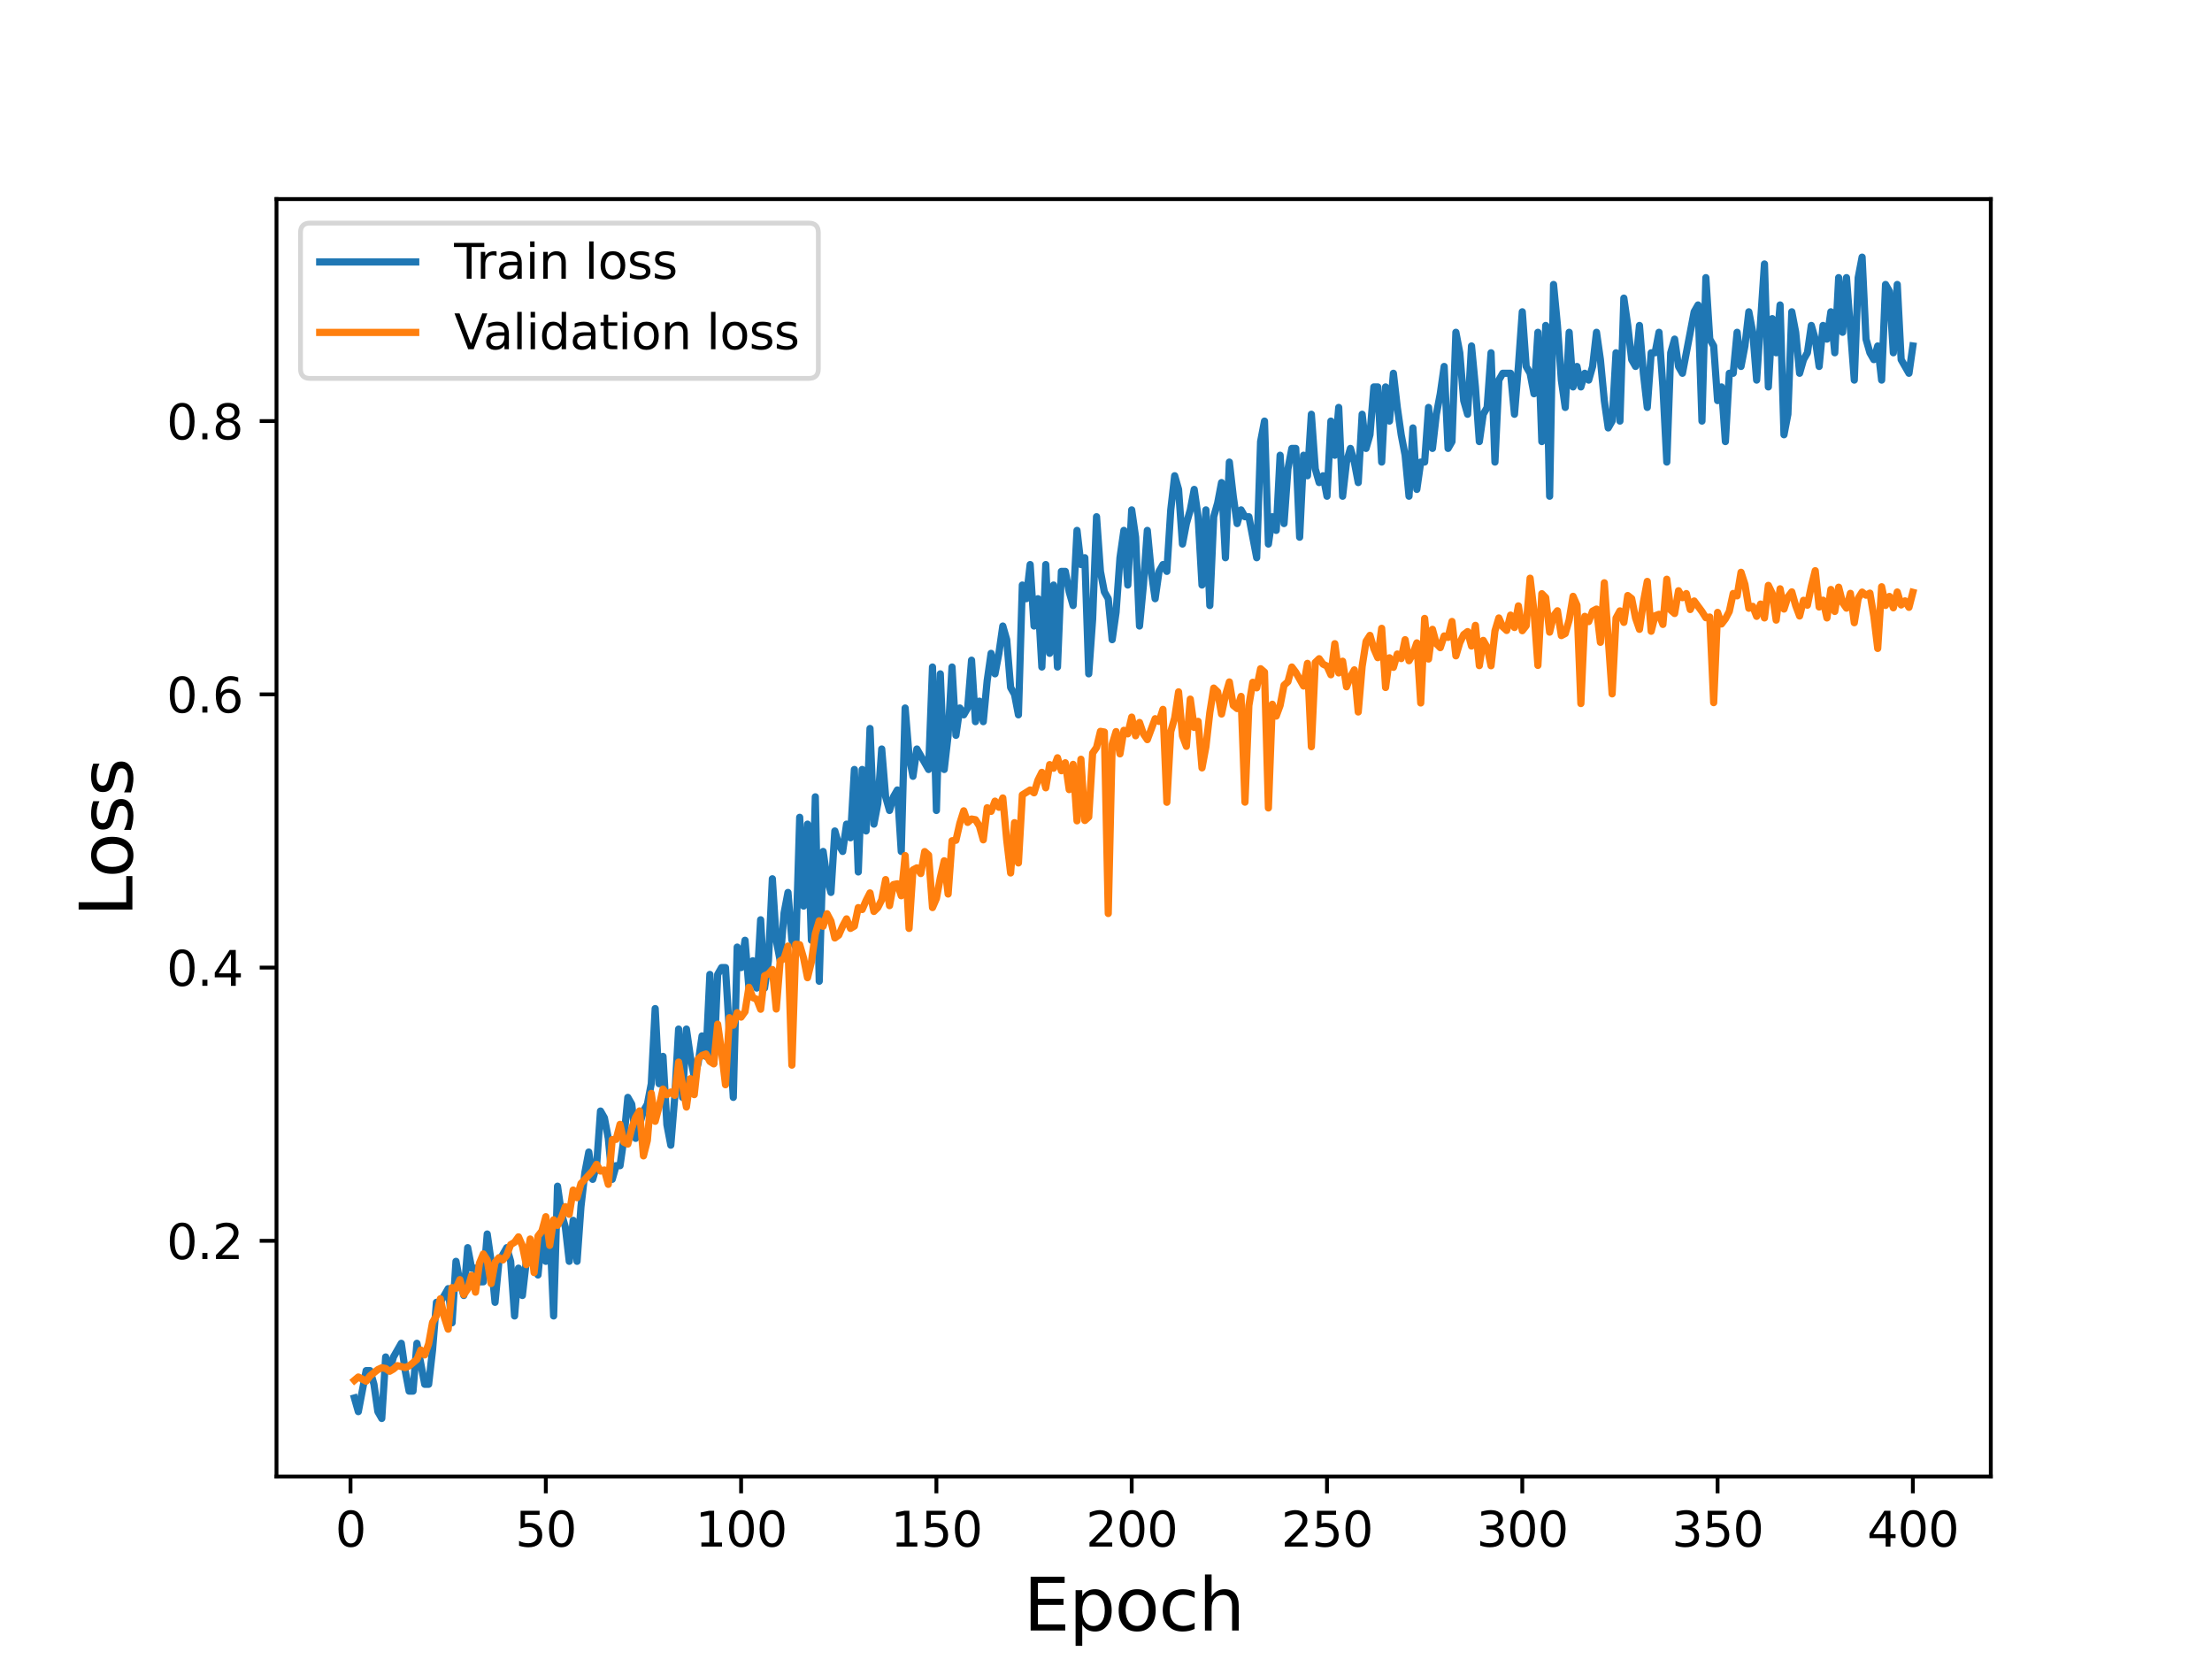 <?xml version="1.0" encoding="utf-8" standalone="no"?>
<!DOCTYPE svg PUBLIC "-//W3C//DTD SVG 1.1//EN"
  "http://www.w3.org/Graphics/SVG/1.1/DTD/svg11.dtd">
<svg height="345.6pt" version="1.1" viewBox="0 0 460.8 345.6" width="460.8pt" xmlns="http://www.w3.org/2000/svg" xmlns:xlink="http://www.w3.org/1999/xlink">
 <defs>
  <style type="text/css">*{stroke-linecap:butt;stroke-linejoin:round;}</style>
 </defs>
 <g id="figure_1">
  <g id="patch_1">
   <path d="M 0 345.6 
L 460.8 345.6 
L 460.8 0 
L 0 0 
z
" style="fill:#ffffff;"/>
  </g>
  <g id="axes_1">
   <g id="patch_2">
    <path d="M 57.6 307.584 
L 414.72 307.584 
L 414.72 41.472 
L 57.6 41.472 
z
" style="fill:#ffffff;"/>
   </g>
   <g id="matplotlib.axis_1">
    <g id="xtick_1">
     <g id="line2d_1">
      <defs>
       <path d="M 0 0 
L 0 3.5 
" id="mb602543549" style="stroke:#000000;stroke-width:0.8;"/>
      </defs>
      <g>
       <use style="stroke:#000000;stroke-width:0.8;" x="73.019" xlink:href="#mb602543549" y="307.584"/>
      </g>
     </g>
     <g id="text_1">
      <!-- 0 -->
      <g transform="translate(69.838 322.182)scale(0.1 -0.1)">
       <defs>
        <path d="M 2034 4250 
Q 1547 4250 1301 3770 
Q 1056 3291 1056 2328 
Q 1056 1369 1301 889 
Q 1547 409 2034 409 
Q 2525 409 2770 889 
Q 3016 1369 3016 2328 
Q 3016 3291 2770 3770 
Q 2525 4250 2034 4250 
z
M 2034 4750 
Q 2819 4750 3233 4129 
Q 3647 3509 3647 2328 
Q 3647 1150 3233 529 
Q 2819 -91 2034 -91 
Q 1250 -91 836 529 
Q 422 1150 422 2328 
Q 422 3509 836 4129 
Q 1250 4750 2034 4750 
z
" id="DejaVuSans-30" transform="scale(0.016)"/>
       </defs>
       <use xlink:href="#DejaVuSans-30"/>
      </g>
     </g>
    </g>
    <g id="xtick_2">
     <g id="line2d_2">
      <g>
       <use style="stroke:#000000;stroke-width:0.8;" x="113.703" xlink:href="#mb602543549" y="307.584"/>
      </g>
     </g>
     <g id="text_2">
      <!-- 50 -->
      <g transform="translate(107.34 322.182)scale(0.1 -0.1)">
       <defs>
        <path d="M 691 4666 
L 3169 4666 
L 3169 4134 
L 1269 4134 
L 1269 2991 
Q 1406 3038 1543 3061 
Q 1681 3084 1819 3084 
Q 2600 3084 3056 2656 
Q 3513 2228 3513 1497 
Q 3513 744 3044 326 
Q 2575 -91 1722 -91 
Q 1428 -91 1123 -41 
Q 819 9 494 109 
L 494 744 
Q 775 591 1075 516 
Q 1375 441 1709 441 
Q 2250 441 2565 725 
Q 2881 1009 2881 1497 
Q 2881 1984 2565 2268 
Q 2250 2553 1709 2553 
Q 1456 2553 1204 2497 
Q 953 2441 691 2322 
L 691 4666 
z
" id="DejaVuSans-35" transform="scale(0.016)"/>
       </defs>
       <use xlink:href="#DejaVuSans-35"/>
       <use x="63.623" xlink:href="#DejaVuSans-30"/>
      </g>
     </g>
    </g>
    <g id="xtick_3">
     <g id="line2d_3">
      <g>
       <use style="stroke:#000000;stroke-width:0.8;" x="154.386" xlink:href="#mb602543549" y="307.584"/>
      </g>
     </g>
     <g id="text_3">
      <!-- 100 -->
      <g transform="translate(144.842 322.182)scale(0.1 -0.1)">
       <defs>
        <path d="M 794 531 
L 1825 531 
L 1825 4091 
L 703 3866 
L 703 4441 
L 1819 4666 
L 2450 4666 
L 2450 531 
L 3481 531 
L 3481 0 
L 794 0 
L 794 531 
z
" id="DejaVuSans-31" transform="scale(0.016)"/>
       </defs>
       <use xlink:href="#DejaVuSans-31"/>
       <use x="63.623" xlink:href="#DejaVuSans-30"/>
       <use x="127.246" xlink:href="#DejaVuSans-30"/>
      </g>
     </g>
    </g>
    <g id="xtick_4">
     <g id="line2d_4">
      <g>
       <use style="stroke:#000000;stroke-width:0.8;" x="195.07" xlink:href="#mb602543549" y="307.584"/>
      </g>
     </g>
     <g id="text_4">
      <!-- 150 -->
      <g transform="translate(185.526 322.182)scale(0.1 -0.1)">
       <use xlink:href="#DejaVuSans-31"/>
       <use x="63.623" xlink:href="#DejaVuSans-35"/>
       <use x="127.246" xlink:href="#DejaVuSans-30"/>
      </g>
     </g>
    </g>
    <g id="xtick_5">
     <g id="line2d_5">
      <g>
       <use style="stroke:#000000;stroke-width:0.8;" x="235.753" xlink:href="#mb602543549" y="307.584"/>
      </g>
     </g>
     <g id="text_5">
      <!-- 200 -->
      <g transform="translate(226.209 322.182)scale(0.1 -0.1)">
       <defs>
        <path d="M 1228 531 
L 3431 531 
L 3431 0 
L 469 0 
L 469 531 
Q 828 903 1448 1529 
Q 2069 2156 2228 2338 
Q 2531 2678 2651 2914 
Q 2772 3150 2772 3378 
Q 2772 3750 2511 3984 
Q 2250 4219 1831 4219 
Q 1534 4219 1204 4116 
Q 875 4013 500 3803 
L 500 4441 
Q 881 4594 1212 4672 
Q 1544 4750 1819 4750 
Q 2544 4750 2975 4387 
Q 3406 4025 3406 3419 
Q 3406 3131 3298 2873 
Q 3191 2616 2906 2266 
Q 2828 2175 2409 1742 
Q 1991 1309 1228 531 
z
" id="DejaVuSans-32" transform="scale(0.016)"/>
       </defs>
       <use xlink:href="#DejaVuSans-32"/>
       <use x="63.623" xlink:href="#DejaVuSans-30"/>
       <use x="127.246" xlink:href="#DejaVuSans-30"/>
      </g>
     </g>
    </g>
    <g id="xtick_6">
     <g id="line2d_6">
      <g>
       <use style="stroke:#000000;stroke-width:0.8;" x="276.437" xlink:href="#mb602543549" y="307.584"/>
      </g>
     </g>
     <g id="text_6">
      <!-- 250 -->
      <g transform="translate(266.893 322.182)scale(0.1 -0.1)">
       <use xlink:href="#DejaVuSans-32"/>
       <use x="63.623" xlink:href="#DejaVuSans-35"/>
       <use x="127.246" xlink:href="#DejaVuSans-30"/>
      </g>
     </g>
    </g>
    <g id="xtick_7">
     <g id="line2d_7">
      <g>
       <use style="stroke:#000000;stroke-width:0.8;" x="317.12" xlink:href="#mb602543549" y="307.584"/>
      </g>
     </g>
     <g id="text_7">
      <!-- 300 -->
      <g transform="translate(307.576 322.182)scale(0.1 -0.1)">
       <defs>
        <path d="M 2597 2516 
Q 3050 2419 3304 2112 
Q 3559 1806 3559 1356 
Q 3559 666 3084 287 
Q 2609 -91 1734 -91 
Q 1441 -91 1130 -33 
Q 819 25 488 141 
L 488 750 
Q 750 597 1062 519 
Q 1375 441 1716 441 
Q 2309 441 2620 675 
Q 2931 909 2931 1356 
Q 2931 1769 2642 2001 
Q 2353 2234 1838 2234 
L 1294 2234 
L 1294 2753 
L 1863 2753 
Q 2328 2753 2575 2939 
Q 2822 3125 2822 3475 
Q 2822 3834 2567 4026 
Q 2313 4219 1838 4219 
Q 1578 4219 1281 4162 
Q 984 4106 628 3988 
L 628 4550 
Q 988 4650 1302 4700 
Q 1616 4750 1894 4750 
Q 2613 4750 3031 4423 
Q 3450 4097 3450 3541 
Q 3450 3153 3228 2886 
Q 3006 2619 2597 2516 
z
" id="DejaVuSans-33" transform="scale(0.016)"/>
       </defs>
       <use xlink:href="#DejaVuSans-33"/>
       <use x="63.623" xlink:href="#DejaVuSans-30"/>
       <use x="127.246" xlink:href="#DejaVuSans-30"/>
      </g>
     </g>
    </g>
    <g id="xtick_8">
     <g id="line2d_8">
      <g>
       <use style="stroke:#000000;stroke-width:0.8;" x="357.804" xlink:href="#mb602543549" y="307.584"/>
      </g>
     </g>
     <g id="text_8">
      <!-- 350 -->
      <g transform="translate(348.26 322.182)scale(0.1 -0.1)">
       <use xlink:href="#DejaVuSans-33"/>
       <use x="63.623" xlink:href="#DejaVuSans-35"/>
       <use x="127.246" xlink:href="#DejaVuSans-30"/>
      </g>
     </g>
    </g>
    <g id="xtick_9">
     <g id="line2d_9">
      <g>
       <use style="stroke:#000000;stroke-width:0.8;" x="398.487" xlink:href="#mb602543549" y="307.584"/>
      </g>
     </g>
     <g id="text_9">
      <!-- 400 -->
      <g transform="translate(388.944 322.182)scale(0.1 -0.1)">
       <defs>
        <path d="M 2419 4116 
L 825 1625 
L 2419 1625 
L 2419 4116 
z
M 2253 4666 
L 3047 4666 
L 3047 1625 
L 3713 1625 
L 3713 1100 
L 3047 1100 
L 3047 0 
L 2419 0 
L 2419 1100 
L 313 1100 
L 313 1709 
L 2253 4666 
z
" id="DejaVuSans-34" transform="scale(0.016)"/>
       </defs>
       <use xlink:href="#DejaVuSans-34"/>
       <use x="63.623" xlink:href="#DejaVuSans-30"/>
       <use x="127.246" xlink:href="#DejaVuSans-30"/>
      </g>
     </g>
    </g>
    <g id="text_10">
     <!-- Epoch -->
     <g transform="translate(213.194 339.66)scale(0.15 -0.15)">
      <defs>
       <path d="M 628 4666 
L 3578 4666 
L 3578 4134 
L 1259 4134 
L 1259 2753 
L 3481 2753 
L 3481 2222 
L 1259 2222 
L 1259 531 
L 3634 531 
L 3634 0 
L 628 0 
L 628 4666 
z
" id="DejaVuSans-45" transform="scale(0.016)"/>
       <path d="M 1159 525 
L 1159 -1331 
L 581 -1331 
L 581 3500 
L 1159 3500 
L 1159 2969 
Q 1341 3281 1617 3432 
Q 1894 3584 2278 3584 
Q 2916 3584 3314 3078 
Q 3713 2572 3713 1747 
Q 3713 922 3314 415 
Q 2916 -91 2278 -91 
Q 1894 -91 1617 61 
Q 1341 213 1159 525 
z
M 3116 1747 
Q 3116 2381 2855 2742 
Q 2594 3103 2138 3103 
Q 1681 3103 1420 2742 
Q 1159 2381 1159 1747 
Q 1159 1113 1420 752 
Q 1681 391 2138 391 
Q 2594 391 2855 752 
Q 3116 1113 3116 1747 
z
" id="DejaVuSans-70" transform="scale(0.016)"/>
       <path d="M 1959 3097 
Q 1497 3097 1228 2736 
Q 959 2375 959 1747 
Q 959 1119 1226 758 
Q 1494 397 1959 397 
Q 2419 397 2687 759 
Q 2956 1122 2956 1747 
Q 2956 2369 2687 2733 
Q 2419 3097 1959 3097 
z
M 1959 3584 
Q 2709 3584 3137 3096 
Q 3566 2609 3566 1747 
Q 3566 888 3137 398 
Q 2709 -91 1959 -91 
Q 1206 -91 779 398 
Q 353 888 353 1747 
Q 353 2609 779 3096 
Q 1206 3584 1959 3584 
z
" id="DejaVuSans-6f" transform="scale(0.016)"/>
       <path d="M 3122 3366 
L 3122 2828 
Q 2878 2963 2633 3030 
Q 2388 3097 2138 3097 
Q 1578 3097 1268 2742 
Q 959 2388 959 1747 
Q 959 1106 1268 751 
Q 1578 397 2138 397 
Q 2388 397 2633 464 
Q 2878 531 3122 666 
L 3122 134 
Q 2881 22 2623 -34 
Q 2366 -91 2075 -91 
Q 1284 -91 818 406 
Q 353 903 353 1747 
Q 353 2603 823 3093 
Q 1294 3584 2113 3584 
Q 2378 3584 2631 3529 
Q 2884 3475 3122 3366 
z
" id="DejaVuSans-63" transform="scale(0.016)"/>
       <path d="M 3513 2113 
L 3513 0 
L 2938 0 
L 2938 2094 
Q 2938 2591 2744 2837 
Q 2550 3084 2163 3084 
Q 1697 3084 1428 2787 
Q 1159 2491 1159 1978 
L 1159 0 
L 581 0 
L 581 4863 
L 1159 4863 
L 1159 2956 
Q 1366 3272 1645 3428 
Q 1925 3584 2291 3584 
Q 2894 3584 3203 3211 
Q 3513 2838 3513 2113 
z
" id="DejaVuSans-68" transform="scale(0.016)"/>
      </defs>
      <use xlink:href="#DejaVuSans-45"/>
      <use x="63.184" xlink:href="#DejaVuSans-70"/>
      <use x="126.66" xlink:href="#DejaVuSans-6f"/>
      <use x="187.842" xlink:href="#DejaVuSans-63"/>
      <use x="242.822" xlink:href="#DejaVuSans-68"/>
     </g>
    </g>
   </g>
   <g id="matplotlib.axis_2">
    <g id="ytick_1">
     <g id="line2d_10">
      <defs>
       <path d="M 0 0 
L -3.5 0 
" id="meaa5469752" style="stroke:#000000;stroke-width:0.8;"/>
      </defs>
      <g>
       <use style="stroke:#000000;stroke-width:0.8;" x="57.6" xlink:href="#meaa5469752" y="258.488"/>
      </g>
     </g>
     <g id="text_11">
      <!-- 0.2 -->
      <g transform="translate(34.697 262.288)scale(0.1 -0.1)">
       <defs>
        <path d="M 684 794 
L 1344 794 
L 1344 0 
L 684 0 
L 684 794 
z
" id="DejaVuSans-2e" transform="scale(0.016)"/>
       </defs>
       <use xlink:href="#DejaVuSans-30"/>
       <use x="63.623" xlink:href="#DejaVuSans-2e"/>
       <use x="95.41" xlink:href="#DejaVuSans-32"/>
      </g>
     </g>
    </g>
    <g id="ytick_2">
     <g id="line2d_11">
      <g>
       <use style="stroke:#000000;stroke-width:0.8;" x="57.6" xlink:href="#meaa5469752" y="201.566"/>
      </g>
     </g>
     <g id="text_12">
      <!-- 0.4 -->
      <g transform="translate(34.697 205.365)scale(0.1 -0.1)">
       <use xlink:href="#DejaVuSans-30"/>
       <use x="63.623" xlink:href="#DejaVuSans-2e"/>
       <use x="95.41" xlink:href="#DejaVuSans-34"/>
      </g>
     </g>
    </g>
    <g id="ytick_3">
     <g id="line2d_12">
      <g>
       <use style="stroke:#000000;stroke-width:0.8;" x="57.6" xlink:href="#meaa5469752" y="144.644"/>
      </g>
     </g>
     <g id="text_13">
      <!-- 0.6 -->
      <g transform="translate(34.697 148.443)scale(0.1 -0.1)">
       <defs>
        <path d="M 2113 2584 
Q 1688 2584 1439 2293 
Q 1191 2003 1191 1497 
Q 1191 994 1439 701 
Q 1688 409 2113 409 
Q 2538 409 2786 701 
Q 3034 994 3034 1497 
Q 3034 2003 2786 2293 
Q 2538 2584 2113 2584 
z
M 3366 4563 
L 3366 3988 
Q 3128 4100 2886 4159 
Q 2644 4219 2406 4219 
Q 1781 4219 1451 3797 
Q 1122 3375 1075 2522 
Q 1259 2794 1537 2939 
Q 1816 3084 2150 3084 
Q 2853 3084 3261 2657 
Q 3669 2231 3669 1497 
Q 3669 778 3244 343 
Q 2819 -91 2113 -91 
Q 1303 -91 875 529 
Q 447 1150 447 2328 
Q 447 3434 972 4092 
Q 1497 4750 2381 4750 
Q 2619 4750 2861 4703 
Q 3103 4656 3366 4563 
z
" id="DejaVuSans-36" transform="scale(0.016)"/>
       </defs>
       <use xlink:href="#DejaVuSans-30"/>
       <use x="63.623" xlink:href="#DejaVuSans-2e"/>
       <use x="95.41" xlink:href="#DejaVuSans-36"/>
      </g>
     </g>
    </g>
    <g id="ytick_4">
     <g id="line2d_13">
      <g>
       <use style="stroke:#000000;stroke-width:0.8;" x="57.6" xlink:href="#meaa5469752" y="87.721"/>
      </g>
     </g>
     <g id="text_14">
      <!-- 0.8 -->
      <g transform="translate(34.697 91.521)scale(0.1 -0.1)">
       <defs>
        <path d="M 2034 2216 
Q 1584 2216 1326 1975 
Q 1069 1734 1069 1313 
Q 1069 891 1326 650 
Q 1584 409 2034 409 
Q 2484 409 2743 651 
Q 3003 894 3003 1313 
Q 3003 1734 2745 1975 
Q 2488 2216 2034 2216 
z
M 1403 2484 
Q 997 2584 770 2862 
Q 544 3141 544 3541 
Q 544 4100 942 4425 
Q 1341 4750 2034 4750 
Q 2731 4750 3128 4425 
Q 3525 4100 3525 3541 
Q 3525 3141 3298 2862 
Q 3072 2584 2669 2484 
Q 3125 2378 3379 2068 
Q 3634 1759 3634 1313 
Q 3634 634 3220 271 
Q 2806 -91 2034 -91 
Q 1263 -91 848 271 
Q 434 634 434 1313 
Q 434 1759 690 2068 
Q 947 2378 1403 2484 
z
M 1172 3481 
Q 1172 3119 1398 2916 
Q 1625 2713 2034 2713 
Q 2441 2713 2670 2916 
Q 2900 3119 2900 3481 
Q 2900 3844 2670 4047 
Q 2441 4250 2034 4250 
Q 1625 4250 1398 4047 
Q 1172 3844 1172 3481 
z
" id="DejaVuSans-38" transform="scale(0.016)"/>
       </defs>
       <use xlink:href="#DejaVuSans-30"/>
       <use x="63.623" xlink:href="#DejaVuSans-2e"/>
       <use x="95.41" xlink:href="#DejaVuSans-38"/>
      </g>
     </g>
    </g>
    <g id="text_15">
     <!-- Loss -->
     <g transform="translate(27.577 190.979)rotate(-90)scale(0.15 -0.15)">
      <defs>
       <path d="M 628 4666 
L 1259 4666 
L 1259 531 
L 3531 531 
L 3531 0 
L 628 0 
L 628 4666 
z
" id="DejaVuSans-4c" transform="scale(0.016)"/>
       <path d="M 2834 3397 
L 2834 2853 
Q 2591 2978 2328 3040 
Q 2066 3103 1784 3103 
Q 1356 3103 1142 2972 
Q 928 2841 928 2578 
Q 928 2378 1081 2264 
Q 1234 2150 1697 2047 
L 1894 2003 
Q 2506 1872 2764 1633 
Q 3022 1394 3022 966 
Q 3022 478 2636 193 
Q 2250 -91 1575 -91 
Q 1294 -91 989 -36 
Q 684 19 347 128 
L 347 722 
Q 666 556 975 473 
Q 1284 391 1588 391 
Q 1994 391 2212 530 
Q 2431 669 2431 922 
Q 2431 1156 2273 1281 
Q 2116 1406 1581 1522 
L 1381 1569 
Q 847 1681 609 1914 
Q 372 2147 372 2553 
Q 372 3047 722 3315 
Q 1072 3584 1716 3584 
Q 2034 3584 2315 3537 
Q 2597 3491 2834 3397 
z
" id="DejaVuSans-73" transform="scale(0.016)"/>
      </defs>
      <use xlink:href="#DejaVuSans-4c"/>
      <use x="53.963" xlink:href="#DejaVuSans-6f"/>
      <use x="115.145" xlink:href="#DejaVuSans-73"/>
      <use x="167.244" xlink:href="#DejaVuSans-73"/>
     </g>
    </g>
   </g>
   <g id="line2d_14">
    <path clip-path="url(#p98839701e7)" d="M 73.833 291.219 
L 74.646 294.065 
L 76.274 285.527 
L 77.087 285.527 
L 77.901 288.373 
L 78.715 294.065 
L 79.528 295.488 
L 80.342 282.68 
L 81.156 285.527 
L 81.969 282.68 
L 83.597 279.834 
L 84.41 285.527 
L 85.224 289.796 
L 86.038 289.796 
L 86.851 279.834 
L 88.479 288.373 
L 89.292 288.373 
L 90.106 281.257 
L 90.92 271.296 
L 91.733 271.296 
L 93.361 268.45 
L 94.174 275.565 
L 94.988 262.758 
L 95.802 267.027 
L 96.616 269.873 
L 97.429 259.912 
L 98.243 264.181 
L 99.057 264.181 
L 99.87 267.027 
L 100.684 267.027 
L 101.498 257.065 
L 102.311 262.758 
L 103.125 271.296 
L 103.939 262.758 
L 105.566 259.912 
L 106.38 262.758 
L 107.193 274.142 
L 108.007 264.181 
L 108.821 269.873 
L 109.634 262.758 
L 110.448 261.335 
L 111.262 261.335 
L 112.075 265.604 
L 112.889 257.065 
L 113.703 262.758 
L 114.516 255.642 
L 115.33 274.142 
L 116.144 247.104 
L 116.957 252.796 
L 117.771 255.642 
L 118.585 262.758 
L 119.398 254.219 
L 120.212 262.758 
L 121.026 251.373 
L 121.839 244.258 
L 122.653 239.989 
L 123.467 245.681 
L 124.28 242.835 
L 125.094 231.45 
L 125.908 232.873 
L 126.721 237.143 
L 127.535 245.681 
L 128.349 242.835 
L 129.162 242.835 
L 129.976 237.143 
L 130.79 228.604 
L 131.603 230.027 
L 132.417 237.143 
L 134.044 231.45 
L 134.858 230.027 
L 135.672 225.758 
L 136.485 210.104 
L 137.299 225.758 
L 138.113 220.066 
L 138.926 234.296 
L 139.74 238.566 
L 140.554 228.604 
L 141.367 214.374 
L 142.181 228.604 
L 142.995 214.374 
L 143.808 220.066 
L 144.622 224.335 
L 145.436 221.489 
L 146.249 215.797 
L 147.063 220.066 
L 147.877 202.989 
L 148.69 221.489 
L 149.504 202.989 
L 150.318 201.566 
L 151.131 201.566 
L 152.759 228.604 
L 153.572 197.297 
L 154.386 201.566 
L 155.2 195.874 
L 156.013 205.835 
L 156.827 200.143 
L 157.641 205.835 
L 158.454 191.605 
L 159.268 205.835 
L 160.082 200.143 
L 160.895 183.066 
L 161.709 195.874 
L 162.523 200.143 
L 163.336 190.182 
L 164.15 185.912 
L 164.964 195.874 
L 165.777 197.297 
L 166.591 170.259 
L 167.405 188.759 
L 168.219 171.682 
L 169.032 195.874 
L 169.846 165.99 
L 170.66 204.412 
L 171.473 177.374 
L 172.287 183.066 
L 173.101 185.912 
L 173.914 173.105 
L 174.728 175.951 
L 175.542 177.374 
L 176.355 171.682 
L 177.169 174.528 
L 177.983 160.297 
L 178.796 181.643 
L 179.61 160.297 
L 180.424 173.105 
L 181.237 151.759 
L 182.051 171.682 
L 182.865 167.413 
L 183.678 156.028 
L 184.492 165.99 
L 185.306 168.836 
L 186.119 165.99 
L 186.933 164.567 
L 187.747 177.374 
L 188.56 147.49 
L 189.374 157.451 
L 190.188 161.72 
L 191.001 156.028 
L 193.442 160.297 
L 194.256 138.952 
L 195.07 168.836 
L 195.883 140.375 
L 196.697 160.297 
L 197.511 153.182 
L 198.324 138.952 
L 199.138 153.182 
L 199.952 147.49 
L 200.765 148.913 
L 201.579 147.49 
L 202.393 137.528 
L 203.206 150.336 
L 204.02 146.067 
L 204.834 150.336 
L 205.647 141.798 
L 206.461 136.105 
L 207.275 140.375 
L 208.088 136.105 
L 208.902 130.413 
L 209.716 133.259 
L 210.529 143.221 
L 211.343 144.644 
L 212.157 148.913 
L 212.97 121.875 
L 213.784 124.721 
L 214.598 117.606 
L 215.411 130.413 
L 216.225 124.721 
L 217.039 138.952 
L 217.852 117.606 
L 218.666 136.105 
L 219.48 121.875 
L 220.293 138.952 
L 221.107 119.029 
L 221.921 119.029 
L 222.734 123.298 
L 223.548 126.144 
L 224.362 110.49 
L 225.175 117.606 
L 225.989 116.183 
L 226.803 140.375 
L 227.616 128.99 
L 228.43 107.644 
L 229.244 119.029 
L 230.057 123.298 
L 230.871 124.721 
L 231.685 133.259 
L 232.498 127.567 
L 233.312 116.183 
L 234.126 110.49 
L 234.939 121.875 
L 235.753 106.221 
L 236.567 111.913 
L 237.381 130.413 
L 238.194 121.875 
L 239.008 110.49 
L 239.822 119.029 
L 240.635 124.721 
L 241.449 119.029 
L 242.263 117.606 
L 243.076 119.029 
L 243.89 106.221 
L 244.704 99.106 
L 245.517 101.952 
L 246.331 113.336 
L 247.145 109.067 
L 247.958 106.221 
L 248.772 101.952 
L 249.586 107.644 
L 250.399 121.875 
L 251.213 106.221 
L 252.027 126.144 
L 252.84 107.644 
L 253.654 104.798 
L 254.468 100.529 
L 255.281 116.183 
L 256.095 96.26 
L 256.909 103.375 
L 257.722 109.067 
L 258.536 106.221 
L 259.35 107.644 
L 260.163 107.644 
L 261.791 116.183 
L 262.604 91.991 
L 263.418 87.721 
L 264.232 113.336 
L 265.045 107.644 
L 265.859 110.49 
L 266.673 94.837 
L 267.486 109.067 
L 268.3 97.683 
L 269.114 93.414 
L 269.927 93.414 
L 270.741 111.913 
L 271.555 94.837 
L 272.368 99.106 
L 273.182 86.298 
L 273.996 97.683 
L 274.809 100.529 
L 275.623 99.106 
L 276.437 103.375 
L 277.25 87.721 
L 278.064 94.837 
L 278.878 84.875 
L 279.691 103.375 
L 280.505 96.26 
L 281.319 93.414 
L 282.132 96.26 
L 282.946 100.529 
L 283.76 86.298 
L 284.573 93.414 
L 285.387 90.568 
L 286.201 80.606 
L 287.014 80.606 
L 287.828 96.26 
L 288.642 80.606 
L 289.455 87.721 
L 290.269 77.76 
L 291.083 84.875 
L 291.896 90.568 
L 292.71 94.837 
L 293.524 103.375 
L 294.337 89.144 
L 295.151 101.952 
L 295.965 96.26 
L 296.778 96.26 
L 297.592 84.875 
L 298.406 93.414 
L 299.219 86.298 
L 300.033 82.029 
L 300.847 76.337 
L 301.66 93.414 
L 302.474 91.991 
L 303.288 69.222 
L 304.101 73.491 
L 304.915 83.452 
L 305.729 86.298 
L 306.543 72.068 
L 307.356 80.606 
L 308.17 91.991 
L 308.984 86.298 
L 309.797 84.875 
L 310.611 73.491 
L 311.425 96.26 
L 312.238 79.183 
L 313.052 77.76 
L 314.679 77.76 
L 315.493 86.298 
L 316.307 76.337 
L 317.12 64.952 
L 317.934 76.337 
L 318.748 77.76 
L 319.561 82.029 
L 320.375 69.222 
L 321.189 91.991 
L 322.002 67.799 
L 322.816 103.375 
L 323.63 59.26 
L 324.443 67.799 
L 325.257 79.183 
L 326.071 84.875 
L 326.884 69.222 
L 327.698 80.606 
L 328.512 76.337 
L 329.325 80.606 
L 330.139 77.76 
L 330.953 79.183 
L 331.766 76.337 
L 332.58 69.222 
L 333.394 74.914 
L 334.207 83.452 
L 335.021 89.144 
L 335.835 87.721 
L 336.648 73.491 
L 337.462 87.721 
L 338.276 62.106 
L 339.089 67.799 
L 339.903 74.914 
L 340.717 76.337 
L 341.53 67.799 
L 342.344 77.76 
L 343.158 84.875 
L 343.971 73.491 
L 344.785 73.491 
L 345.599 69.222 
L 346.412 80.606 
L 347.226 96.26 
L 348.04 73.491 
L 348.853 70.645 
L 349.667 76.337 
L 350.481 77.76 
L 352.922 64.952 
L 353.735 63.529 
L 354.549 87.721 
L 355.363 57.837 
L 356.176 70.645 
L 356.99 72.068 
L 357.804 83.452 
L 358.617 80.606 
L 359.431 91.991 
L 360.245 77.76 
L 361.058 77.76 
L 361.872 69.222 
L 362.686 76.337 
L 363.499 72.068 
L 364.313 64.952 
L 365.127 69.222 
L 365.94 79.183 
L 367.568 54.991 
L 368.381 80.606 
L 369.195 66.376 
L 370.009 73.491 
L 370.822 63.529 
L 371.636 90.568 
L 372.45 86.298 
L 373.263 64.952 
L 374.077 69.222 
L 374.891 77.76 
L 375.704 74.914 
L 376.518 73.491 
L 377.332 67.799 
L 378.146 70.645 
L 378.959 76.337 
L 379.773 67.799 
L 380.587 70.645 
L 381.4 64.952 
L 382.214 73.491 
L 383.028 57.837 
L 383.841 69.222 
L 384.655 57.837 
L 386.282 79.183 
L 387.096 57.837 
L 387.91 53.568 
L 388.723 70.645 
L 389.537 73.491 
L 390.351 74.914 
L 391.164 72.068 
L 391.978 79.183 
L 392.792 59.26 
L 393.605 60.683 
L 394.419 73.491 
L 395.233 59.26 
L 396.046 74.914 
L 397.674 77.76 
L 398.487 72.068 
L 398.487 72.068 
" style="fill:none;stroke:#1f77b4;stroke-linecap:square;stroke-width:1.5;"/>
   </g>
   <g id="line2d_15">
    <path clip-path="url(#p98839701e7)" d="M 73.833 287.543 
L 74.646 286.855 
L 76.274 287.732 
L 77.087 286.618 
L 78.715 285.313 
L 79.528 284.934 
L 80.342 285.076 
L 81.156 285.669 
L 81.969 285.195 
L 82.783 284.483 
L 84.41 284.886 
L 85.224 284.554 
L 86.851 283.202 
L 87.665 281.234 
L 88.479 282.254 
L 89.292 279.953 
L 90.106 275.47 
L 90.92 274.118 
L 91.733 270.561 
L 92.547 274.356 
L 93.361 276.893 
L 94.174 268.236 
L 94.988 268.379 
L 95.802 266.576 
L 96.616 269.707 
L 97.429 268.521 
L 98.243 265.699 
L 99.057 269.185 
L 99.87 263.161 
L 100.684 261.216 
L 101.498 262.497 
L 102.311 267.383 
L 103.125 262.995 
L 103.939 261.999 
L 104.752 262.473 
L 105.566 261.477 
L 106.38 259.271 
L 107.193 258.797 
L 108.007 257.658 
L 108.821 259.508 
L 109.634 263.445 
L 110.448 258.109 
L 111.262 265.106 
L 112.075 257.492 
L 112.889 256.449 
L 113.703 253.46 
L 114.516 259.437 
L 115.33 254.101 
L 116.144 255.263 
L 116.957 253.698 
L 117.771 251.373 
L 118.585 252.962 
L 119.398 247.91 
L 120.212 249.499 
L 121.026 246.558 
L 123.467 243.926 
L 124.28 242.55 
L 125.094 243.95 
L 125.908 243.736 
L 126.721 246.725 
L 127.535 237.403 
L 128.349 237.356 
L 129.162 234.225 
L 129.976 237.949 
L 130.79 238.328 
L 131.603 235.055 
L 132.417 232.755 
L 133.231 231.427 
L 134.044 240.795 
L 134.858 237.57 
L 135.672 227.774 
L 136.485 233.585 
L 137.299 230.502 
L 138.113 226.873 
L 138.926 228.059 
L 139.74 227.49 
L 140.554 228.177 
L 141.367 221.252 
L 142.995 230.62 
L 143.808 224.715 
L 144.622 228.035 
L 145.436 220.611 
L 146.249 219.852 
L 147.063 219.568 
L 147.877 221.109 
L 148.69 221.631 
L 149.504 213.354 
L 150.318 219.046 
L 151.131 225.972 
L 151.945 212.002 
L 152.759 213.567 
L 153.572 210.958 
L 154.386 211.883 
L 155.2 210.745 
L 156.013 205.669 
L 156.827 207.828 
L 157.641 208.16 
L 158.454 210.247 
L 159.268 203.274 
L 160.082 202.894 
L 160.895 201.969 
L 161.709 210.199 
L 162.523 200.19 
L 163.336 199.669 
L 164.15 197.083 
L 164.964 221.892 
L 165.777 196.704 
L 166.591 196.799 
L 167.405 199.598 
L 168.219 203.677 
L 169.032 200.357 
L 169.846 194.522 
L 170.66 191.818 
L 171.473 192.957 
L 172.287 190.348 
L 173.101 191.889 
L 173.914 195.4 
L 174.728 194.807 
L 175.542 192.933 
L 176.355 191.415 
L 177.169 193.407 
L 177.983 192.933 
L 178.796 189.067 
L 179.61 189.47 
L 180.424 187.596 
L 181.237 186.007 
L 182.051 189.873 
L 182.865 189.067 
L 183.678 187.454 
L 184.492 183.232 
L 185.306 188.664 
L 186.119 184.276 
L 186.933 184.11 
L 187.747 186.6 
L 188.56 178.228 
L 189.374 193.407 
L 190.188 181.216 
L 191.001 180.789 
L 191.815 181.975 
L 192.629 177.398 
L 193.442 178.133 
L 194.256 189.067 
L 195.07 187.17 
L 195.883 182.853 
L 196.697 179.319 
L 197.511 186.245 
L 198.324 175.145 
L 199.138 175.05 
L 199.952 171.492 
L 200.765 168.907 
L 201.579 171.326 
L 202.393 170.615 
L 203.206 170.757 
L 204.02 172.061 
L 204.834 174.955 
L 205.647 168.267 
L 206.461 169.026 
L 207.275 166.891 
L 208.088 168.172 
L 208.902 166.227 
L 209.716 175.002 
L 210.529 181.857 
L 211.343 171.374 
L 212.157 179.77 
L 212.97 165.586 
L 214.598 164.567 
L 215.411 165.16 
L 216.225 162.527 
L 217.039 160.89 
L 217.852 164.116 
L 218.666 159.278 
L 219.48 160.037 
L 220.293 157.854 
L 221.107 160.558 
L 221.921 158.898 
L 222.734 164.495 
L 223.548 159.23 
L 224.362 170.994 
L 225.175 158.163 
L 225.989 170.923 
L 226.803 170.188 
L 227.616 156.882 
L 228.43 155.72 
L 229.244 152.352 
L 230.057 152.494 
L 230.871 190.3 
L 231.685 155.056 
L 232.498 152.399 
L 233.312 157.048 
L 234.126 152.139 
L 234.939 152.874 
L 235.753 149.387 
L 236.567 153.277 
L 237.381 150.502 
L 238.194 152.874 
L 239.008 154.083 
L 240.635 149.719 
L 241.449 150.289 
L 242.263 147.774 
L 243.076 167.128 
L 243.89 152.423 
L 244.704 149.553 
L 245.517 144.122 
L 246.331 153.301 
L 247.145 155.483 
L 247.958 145.64 
L 248.772 151.546 
L 249.586 150.265 
L 250.399 159.965 
L 251.213 155.578 
L 252.027 148.439 
L 252.84 143.339 
L 253.654 144.122 
L 254.468 148.747 
L 255.281 144.857 
L 256.095 142.059 
L 256.909 146.944 
L 257.722 147.608 
L 258.536 145.071 
L 259.35 167.104 
L 260.163 146.968 
L 260.977 142.13 
L 261.791 143.292 
L 262.604 139.307 
L 263.418 140.019 
L 264.232 168.314 
L 265.045 146.707 
L 265.859 149.174 
L 266.673 146.944 
L 267.486 142.746 
L 268.3 142.011 
L 269.114 138.952 
L 269.927 140.043 
L 271.555 142.912 
L 272.368 138.193 
L 273.182 155.554 
L 273.996 138.003 
L 274.809 137.22 
L 275.623 138.359 
L 276.437 138.762 
L 277.25 140.564 
L 278.064 134.089 
L 278.878 140.185 
L 279.691 137.742 
L 280.505 143.078 
L 281.319 141.039 
L 282.132 139.544 
L 282.946 148.32 
L 283.76 138.833 
L 284.573 133.615 
L 285.387 132.358 
L 286.201 135.133 
L 287.014 137.007 
L 287.828 130.888 
L 288.642 143.221 
L 289.455 137.03 
L 290.269 139.023 
L 291.083 136.248 
L 291.896 137.196 
L 292.71 133.259 
L 293.524 137.647 
L 294.337 136.224 
L 295.151 133.923 
L 295.965 146.446 
L 296.778 128.824 
L 297.592 137.291 
L 298.406 131.101 
L 299.219 134.089 
L 300.033 134.92 
L 300.847 132.477 
L 301.66 132.785 
L 302.474 129.464 
L 303.288 136.627 
L 304.101 133.9 
L 304.915 132.192 
L 305.729 131.575 
L 306.543 134.587 
L 307.356 130.271 
L 308.17 138.667 
L 308.984 133.402 
L 309.797 134.848 
L 310.611 138.691 
L 311.425 131.433 
L 312.238 128.729 
L 313.052 130.579 
L 313.866 131.338 
L 314.679 128.136 
L 315.493 130.722 
L 316.307 126.215 
L 317.12 131.386 
L 317.934 130.342 
L 318.748 120.452 
L 319.561 127.401 
L 320.375 138.619 
L 321.189 123.677 
L 322.002 124.507 
L 322.816 131.694 
L 323.63 128.302 
L 324.443 127.235 
L 325.257 132.405 
L 326.071 131.979 
L 326.884 129.156 
L 327.698 124.223 
L 328.512 126.073 
L 329.325 146.565 
L 330.139 128.397 
L 330.953 129.488 
L 331.766 127.306 
L 332.58 126.879 
L 333.394 133.805 
L 334.207 121.4 
L 335.835 144.549 
L 336.648 128.753 
L 337.462 127.259 
L 338.276 129.654 
L 339.089 124.057 
L 339.903 124.697 
L 340.717 128.753 
L 341.53 131.101 
L 342.344 125.456 
L 343.158 121.116 
L 343.971 131.504 
L 344.785 128.279 
L 345.599 127.97 
L 346.412 130.081 
L 347.226 120.665 
L 348.04 127.093 
L 348.853 127.804 
L 349.667 123.061 
L 350.481 124.507 
L 351.294 123.654 
L 352.108 126.974 
L 352.922 125.195 
L 354.549 127.401 
L 355.363 128.682 
L 356.176 128.539 
L 356.99 146.375 
L 357.804 127.567 
L 358.617 129.986 
L 359.431 128.919 
L 360.245 127.377 
L 361.058 123.63 
L 361.872 124.128 
L 362.686 119.218 
L 363.499 121.733 
L 364.313 126.713 
L 365.127 126.31 
L 365.94 128.397 
L 366.754 125.836 
L 367.568 128.729 
L 368.381 121.946 
L 369.195 123.63 
L 370.009 129.18 
L 370.822 122.658 
L 371.636 126.879 
L 372.45 124.365 
L 373.263 123.298 
L 374.077 126.168 
L 374.891 128.326 
L 375.704 125.053 
L 376.518 126.073 
L 377.332 122.136 
L 378.146 118.886 
L 378.959 126.452 
L 379.773 125.029 
L 380.587 128.729 
L 381.4 122.8 
L 382.214 127.377 
L 383.028 122.325 
L 383.841 125.527 
L 384.655 126.69 
L 385.469 123.606 
L 386.282 129.725 
L 387.096 124.65 
L 387.91 123.345 
L 388.723 123.986 
L 389.537 123.559 
L 390.351 128.35 
L 391.164 135.086 
L 391.978 122.231 
L 392.792 126.12 
L 393.605 124.247 
L 394.419 126.618 
L 395.233 123.322 
L 396.046 126.025 
L 396.86 125.172 
L 397.674 126.523 
L 398.487 123.393 
L 398.487 123.393 
" style="fill:none;stroke:#ff7f0e;stroke-linecap:square;stroke-width:1.5;"/>
   </g>
   <g id="patch_3">
    <path d="M 57.6 307.584 
L 57.6 41.472 
" style="fill:none;stroke:#000000;stroke-linecap:square;stroke-linejoin:miter;stroke-width:0.8;"/>
   </g>
   <g id="patch_4">
    <path d="M 414.72 307.584 
L 414.72 41.472 
" style="fill:none;stroke:#000000;stroke-linecap:square;stroke-linejoin:miter;stroke-width:0.8;"/>
   </g>
   <g id="patch_5">
    <path d="M 57.6 307.584 
L 414.72 307.584 
" style="fill:none;stroke:#000000;stroke-linecap:square;stroke-linejoin:miter;stroke-width:0.8;"/>
   </g>
   <g id="patch_6">
    <path d="M 57.6 41.472 
L 414.72 41.472 
" style="fill:none;stroke:#000000;stroke-linecap:square;stroke-linejoin:miter;stroke-width:0.8;"/>
   </g>
   <g id="legend_1">
    <g id="patch_7">
     <path d="M 64.6 78.828 
L 168.475 78.828 
Q 170.475 78.828 170.475 76.828 
L 170.475 48.472 
Q 170.475 46.472 168.475 46.472 
L 64.6 46.472 
Q 62.6 46.472 62.6 48.472 
L 62.6 76.828 
Q 62.6 78.828 64.6 78.828 
z
" style="fill:#ffffff;opacity:0.8;stroke:#cccccc;stroke-linejoin:miter;"/>
    </g>
    <g id="line2d_16">
     <path d="M 66.6 54.57 
L 86.6 54.57 
" style="fill:none;stroke:#1f77b4;stroke-linecap:square;stroke-width:1.5;"/>
    </g>
    <g id="line2d_17"/>
    <g id="text_16">
     <!-- Train loss -->
     <g transform="translate(94.6 58.07)scale(0.1 -0.1)">
      <defs>
       <path d="M -19 4666 
L 3928 4666 
L 3928 4134 
L 2272 4134 
L 2272 0 
L 1638 0 
L 1638 4134 
L -19 4134 
L -19 4666 
z
" id="DejaVuSans-54" transform="scale(0.016)"/>
       <path d="M 2631 2963 
Q 2534 3019 2420 3045 
Q 2306 3072 2169 3072 
Q 1681 3072 1420 2755 
Q 1159 2438 1159 1844 
L 1159 0 
L 581 0 
L 581 3500 
L 1159 3500 
L 1159 2956 
Q 1341 3275 1631 3429 
Q 1922 3584 2338 3584 
Q 2397 3584 2469 3576 
Q 2541 3569 2628 3553 
L 2631 2963 
z
" id="DejaVuSans-72" transform="scale(0.016)"/>
       <path d="M 2194 1759 
Q 1497 1759 1228 1600 
Q 959 1441 959 1056 
Q 959 750 1161 570 
Q 1363 391 1709 391 
Q 2188 391 2477 730 
Q 2766 1069 2766 1631 
L 2766 1759 
L 2194 1759 
z
M 3341 1997 
L 3341 0 
L 2766 0 
L 2766 531 
Q 2569 213 2275 61 
Q 1981 -91 1556 -91 
Q 1019 -91 701 211 
Q 384 513 384 1019 
Q 384 1609 779 1909 
Q 1175 2209 1959 2209 
L 2766 2209 
L 2766 2266 
Q 2766 2663 2505 2880 
Q 2244 3097 1772 3097 
Q 1472 3097 1187 3025 
Q 903 2953 641 2809 
L 641 3341 
Q 956 3463 1253 3523 
Q 1550 3584 1831 3584 
Q 2591 3584 2966 3190 
Q 3341 2797 3341 1997 
z
" id="DejaVuSans-61" transform="scale(0.016)"/>
       <path d="M 603 3500 
L 1178 3500 
L 1178 0 
L 603 0 
L 603 3500 
z
M 603 4863 
L 1178 4863 
L 1178 4134 
L 603 4134 
L 603 4863 
z
" id="DejaVuSans-69" transform="scale(0.016)"/>
       <path d="M 3513 2113 
L 3513 0 
L 2938 0 
L 2938 2094 
Q 2938 2591 2744 2837 
Q 2550 3084 2163 3084 
Q 1697 3084 1428 2787 
Q 1159 2491 1159 1978 
L 1159 0 
L 581 0 
L 581 3500 
L 1159 3500 
L 1159 2956 
Q 1366 3272 1645 3428 
Q 1925 3584 2291 3584 
Q 2894 3584 3203 3211 
Q 3513 2838 3513 2113 
z
" id="DejaVuSans-6e" transform="scale(0.016)"/>
       <path id="DejaVuSans-20" transform="scale(0.016)"/>
       <path d="M 603 4863 
L 1178 4863 
L 1178 0 
L 603 0 
L 603 4863 
z
" id="DejaVuSans-6c" transform="scale(0.016)"/>
      </defs>
      <use xlink:href="#DejaVuSans-54"/>
      <use x="46.334" xlink:href="#DejaVuSans-72"/>
      <use x="87.447" xlink:href="#DejaVuSans-61"/>
      <use x="148.727" xlink:href="#DejaVuSans-69"/>
      <use x="176.51" xlink:href="#DejaVuSans-6e"/>
      <use x="239.889" xlink:href="#DejaVuSans-20"/>
      <use x="271.676" xlink:href="#DejaVuSans-6c"/>
      <use x="299.459" xlink:href="#DejaVuSans-6f"/>
      <use x="360.641" xlink:href="#DejaVuSans-73"/>
      <use x="412.74" xlink:href="#DejaVuSans-73"/>
     </g>
    </g>
    <g id="line2d_18">
     <path d="M 66.6 69.249 
L 86.6 69.249 
" style="fill:none;stroke:#ff7f0e;stroke-linecap:square;stroke-width:1.5;"/>
    </g>
    <g id="line2d_19"/>
    <g id="text_17">
     <!-- Validation loss -->
     <g transform="translate(94.6 72.749)scale(0.1 -0.1)">
      <defs>
       <path d="M 1831 0 
L 50 4666 
L 709 4666 
L 2188 738 
L 3669 4666 
L 4325 4666 
L 2547 0 
L 1831 0 
z
" id="DejaVuSans-56" transform="scale(0.016)"/>
       <path d="M 2906 2969 
L 2906 4863 
L 3481 4863 
L 3481 0 
L 2906 0 
L 2906 525 
Q 2725 213 2448 61 
Q 2172 -91 1784 -91 
Q 1150 -91 751 415 
Q 353 922 353 1747 
Q 353 2572 751 3078 
Q 1150 3584 1784 3584 
Q 2172 3584 2448 3432 
Q 2725 3281 2906 2969 
z
M 947 1747 
Q 947 1113 1208 752 
Q 1469 391 1925 391 
Q 2381 391 2643 752 
Q 2906 1113 2906 1747 
Q 2906 2381 2643 2742 
Q 2381 3103 1925 3103 
Q 1469 3103 1208 2742 
Q 947 2381 947 1747 
z
" id="DejaVuSans-64" transform="scale(0.016)"/>
       <path d="M 1172 4494 
L 1172 3500 
L 2356 3500 
L 2356 3053 
L 1172 3053 
L 1172 1153 
Q 1172 725 1289 603 
Q 1406 481 1766 481 
L 2356 481 
L 2356 0 
L 1766 0 
Q 1100 0 847 248 
Q 594 497 594 1153 
L 594 3053 
L 172 3053 
L 172 3500 
L 594 3500 
L 594 4494 
L 1172 4494 
z
" id="DejaVuSans-74" transform="scale(0.016)"/>
      </defs>
      <use xlink:href="#DejaVuSans-56"/>
      <use x="60.658" xlink:href="#DejaVuSans-61"/>
      <use x="121.938" xlink:href="#DejaVuSans-6c"/>
      <use x="149.721" xlink:href="#DejaVuSans-69"/>
      <use x="177.504" xlink:href="#DejaVuSans-64"/>
      <use x="240.98" xlink:href="#DejaVuSans-61"/>
      <use x="302.26" xlink:href="#DejaVuSans-74"/>
      <use x="341.469" xlink:href="#DejaVuSans-69"/>
      <use x="369.252" xlink:href="#DejaVuSans-6f"/>
      <use x="430.434" xlink:href="#DejaVuSans-6e"/>
      <use x="493.812" xlink:href="#DejaVuSans-20"/>
      <use x="525.6" xlink:href="#DejaVuSans-6c"/>
      <use x="553.383" xlink:href="#DejaVuSans-6f"/>
      <use x="614.564" xlink:href="#DejaVuSans-73"/>
      <use x="666.664" xlink:href="#DejaVuSans-73"/>
     </g>
    </g>
   </g>
  </g>
 </g>
 <defs>
  <clipPath id="p98839701e7">
   <rect height="266.112" width="357.12" x="57.6" y="41.472"/>
  </clipPath>
 </defs>
</svg>
